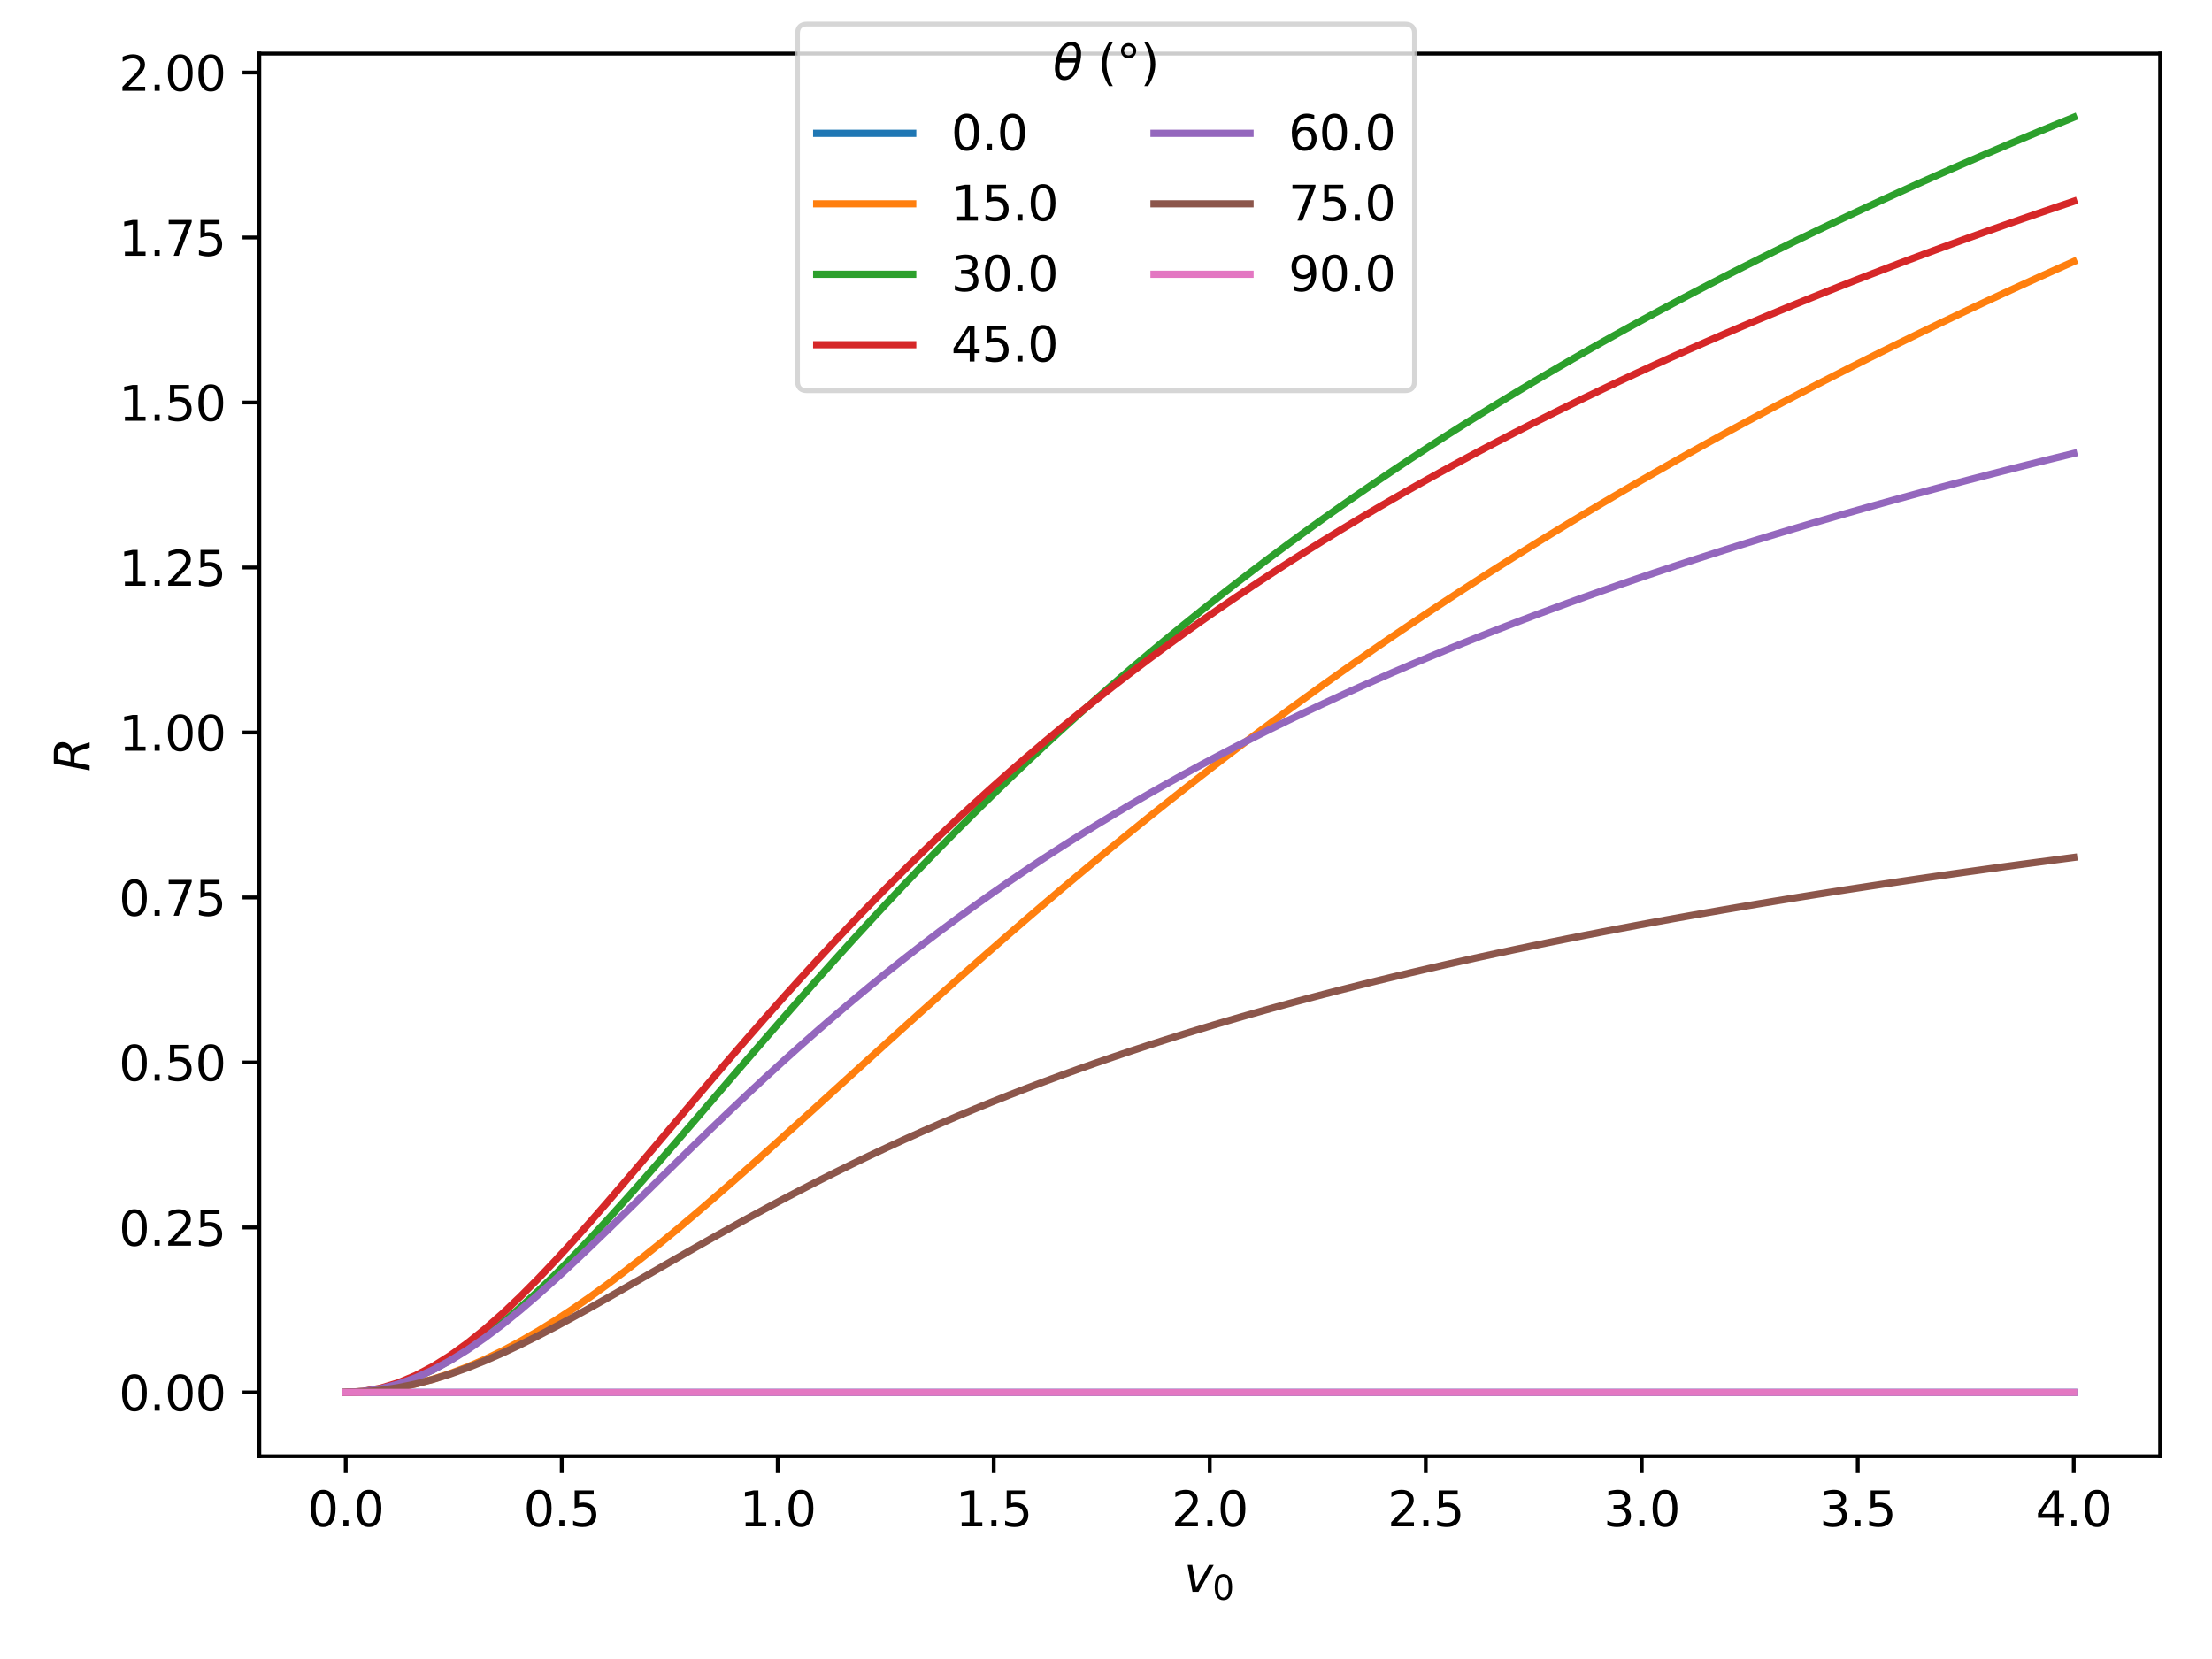 <?xml version="1.0" encoding="utf-8" standalone="no"?>
<!DOCTYPE svg PUBLIC "-//W3C//DTD SVG 1.1//EN"
  "http://www.w3.org/Graphics/SVG/1.1/DTD/svg11.dtd">
<svg xmlns:xlink="http://www.w3.org/1999/xlink" width="460.8pt" height="345.6pt" viewBox="0 0 460.8 345.6" xmlns="http://www.w3.org/2000/svg" version="1.1">
 <defs>
  <style type="text/css">*{stroke-linejoin: round; stroke-linecap: butt}</style>
 </defs>
 <g id="figure_1">
  <g id="patch_1">
   <path d="M 0 345.6 
L 460.8 345.6 
L 460.8 0 
L 0 0 
z
" style="fill: #ffffff"/>
  </g>
  <g id="axes_1">
   <g id="patch_2">
    <path d="M 54.02 303.352 
L 450 303.352 
L 450 11.157 
L 54.02 11.157 
z
" style="fill: #ffffff"/>
   </g>
   <g id="matplotlib.axis_1">
    <g id="xtick_1">
     <g id="line2d_1">
      <defs>
       <path id="ma9a1e05f5a" d="M 0 0 
L 0 3.5 
" style="stroke: #000000; stroke-width: 0.8"/>
      </defs>
      <g>
       <use xlink:href="#ma9a1e05f5a" x="72.019" y="303.352" style="stroke: #000000; stroke-width: 0.8"/>
      </g>
     </g>
     <g id="text_1">
      <!-- 0.0 -->
      <g transform="translate(64.068 317.95) scale(0.1 -0.1)">
       <defs>
        <path id="DejaVuSans-30" d="M 2034 4250 
Q 1547 4250 1301 3770 
Q 1056 3291 1056 2328 
Q 1056 1369 1301 889 
Q 1547 409 2034 409 
Q 2525 409 2770 889 
Q 3016 1369 3016 2328 
Q 3016 3291 2770 3770 
Q 2525 4250 2034 4250 
z
M 2034 4750 
Q 2819 4750 3233 4129 
Q 3647 3509 3647 2328 
Q 3647 1150 3233 529 
Q 2819 -91 2034 -91 
Q 1250 -91 836 529 
Q 422 1150 422 2328 
Q 422 3509 836 4129 
Q 1250 4750 2034 4750 
z
" transform="scale(0.016)"/>
        <path id="DejaVuSans-2e" d="M 684 794 
L 1344 794 
L 1344 0 
L 684 0 
L 684 794 
z
" transform="scale(0.016)"/>
       </defs>
       <use xlink:href="#DejaVuSans-30"/>
       <use xlink:href="#DejaVuSans-2e" transform="translate(63.623 0)"/>
       <use xlink:href="#DejaVuSans-30" transform="translate(95.41 0)"/>
      </g>
     </g>
    </g>
    <g id="xtick_2">
     <g id="line2d_2">
      <g>
       <use xlink:href="#ma9a1e05f5a" x="117.017" y="303.352" style="stroke: #000000; stroke-width: 0.8"/>
      </g>
     </g>
     <g id="text_2">
      <!-- 0.5 -->
      <g transform="translate(109.065 317.95) scale(0.1 -0.1)">
       <defs>
        <path id="DejaVuSans-35" d="M 691 4666 
L 3169 4666 
L 3169 4134 
L 1269 4134 
L 1269 2991 
Q 1406 3038 1543 3061 
Q 1681 3084 1819 3084 
Q 2600 3084 3056 2656 
Q 3513 2228 3513 1497 
Q 3513 744 3044 326 
Q 2575 -91 1722 -91 
Q 1428 -91 1123 -41 
Q 819 9 494 109 
L 494 744 
Q 775 591 1075 516 
Q 1375 441 1709 441 
Q 2250 441 2565 725 
Q 2881 1009 2881 1497 
Q 2881 1984 2565 2268 
Q 2250 2553 1709 2553 
Q 1456 2553 1204 2497 
Q 953 2441 691 2322 
L 691 4666 
z
" transform="scale(0.016)"/>
       </defs>
       <use xlink:href="#DejaVuSans-30"/>
       <use xlink:href="#DejaVuSans-2e" transform="translate(63.623 0)"/>
       <use xlink:href="#DejaVuSans-35" transform="translate(95.41 0)"/>
      </g>
     </g>
    </g>
    <g id="xtick_3">
     <g id="line2d_3">
      <g>
       <use xlink:href="#ma9a1e05f5a" x="162.015" y="303.352" style="stroke: #000000; stroke-width: 0.8"/>
      </g>
     </g>
     <g id="text_3">
      <!-- 1.0 -->
      <g transform="translate(154.063 317.95) scale(0.1 -0.1)">
       <defs>
        <path id="DejaVuSans-31" d="M 794 531 
L 1825 531 
L 1825 4091 
L 703 3866 
L 703 4441 
L 1819 4666 
L 2450 4666 
L 2450 531 
L 3481 531 
L 3481 0 
L 794 0 
L 794 531 
z
" transform="scale(0.016)"/>
       </defs>
       <use xlink:href="#DejaVuSans-31"/>
       <use xlink:href="#DejaVuSans-2e" transform="translate(63.623 0)"/>
       <use xlink:href="#DejaVuSans-30" transform="translate(95.41 0)"/>
      </g>
     </g>
    </g>
    <g id="xtick_4">
     <g id="line2d_4">
      <g>
       <use xlink:href="#ma9a1e05f5a" x="207.012" y="303.352" style="stroke: #000000; stroke-width: 0.8"/>
      </g>
     </g>
     <g id="text_4">
      <!-- 1.5 -->
      <g transform="translate(199.061 317.95) scale(0.1 -0.1)">
       <use xlink:href="#DejaVuSans-31"/>
       <use xlink:href="#DejaVuSans-2e" transform="translate(63.623 0)"/>
       <use xlink:href="#DejaVuSans-35" transform="translate(95.41 0)"/>
      </g>
     </g>
    </g>
    <g id="xtick_5">
     <g id="line2d_5">
      <g>
       <use xlink:href="#ma9a1e05f5a" x="252.01" y="303.352" style="stroke: #000000; stroke-width: 0.8"/>
      </g>
     </g>
     <g id="text_5">
      <!-- 2.0 -->
      <g transform="translate(244.058 317.95) scale(0.1 -0.1)">
       <defs>
        <path id="DejaVuSans-32" d="M 1228 531 
L 3431 531 
L 3431 0 
L 469 0 
L 469 531 
Q 828 903 1448 1529 
Q 2069 2156 2228 2338 
Q 2531 2678 2651 2914 
Q 2772 3150 2772 3378 
Q 2772 3750 2511 3984 
Q 2250 4219 1831 4219 
Q 1534 4219 1204 4116 
Q 875 4013 500 3803 
L 500 4441 
Q 881 4594 1212 4672 
Q 1544 4750 1819 4750 
Q 2544 4750 2975 4387 
Q 3406 4025 3406 3419 
Q 3406 3131 3298 2873 
Q 3191 2616 2906 2266 
Q 2828 2175 2409 1742 
Q 1991 1309 1228 531 
z
" transform="scale(0.016)"/>
       </defs>
       <use xlink:href="#DejaVuSans-32"/>
       <use xlink:href="#DejaVuSans-2e" transform="translate(63.623 0)"/>
       <use xlink:href="#DejaVuSans-30" transform="translate(95.41 0)"/>
      </g>
     </g>
    </g>
    <g id="xtick_6">
     <g id="line2d_6">
      <g>
       <use xlink:href="#ma9a1e05f5a" x="297.008" y="303.352" style="stroke: #000000; stroke-width: 0.8"/>
      </g>
     </g>
     <g id="text_6">
      <!-- 2.5 -->
      <g transform="translate(289.056 317.95) scale(0.1 -0.1)">
       <use xlink:href="#DejaVuSans-32"/>
       <use xlink:href="#DejaVuSans-2e" transform="translate(63.623 0)"/>
       <use xlink:href="#DejaVuSans-35" transform="translate(95.41 0)"/>
      </g>
     </g>
    </g>
    <g id="xtick_7">
     <g id="line2d_7">
      <g>
       <use xlink:href="#ma9a1e05f5a" x="342.005" y="303.352" style="stroke: #000000; stroke-width: 0.8"/>
      </g>
     </g>
     <g id="text_7">
      <!-- 3.0 -->
      <g transform="translate(334.054 317.95) scale(0.1 -0.1)">
       <defs>
        <path id="DejaVuSans-33" d="M 2597 2516 
Q 3050 2419 3304 2112 
Q 3559 1806 3559 1356 
Q 3559 666 3084 287 
Q 2609 -91 1734 -91 
Q 1441 -91 1130 -33 
Q 819 25 488 141 
L 488 750 
Q 750 597 1062 519 
Q 1375 441 1716 441 
Q 2309 441 2620 675 
Q 2931 909 2931 1356 
Q 2931 1769 2642 2001 
Q 2353 2234 1838 2234 
L 1294 2234 
L 1294 2753 
L 1863 2753 
Q 2328 2753 2575 2939 
Q 2822 3125 2822 3475 
Q 2822 3834 2567 4026 
Q 2313 4219 1838 4219 
Q 1578 4219 1281 4162 
Q 984 4106 628 3988 
L 628 4550 
Q 988 4650 1302 4700 
Q 1616 4750 1894 4750 
Q 2613 4750 3031 4423 
Q 3450 4097 3450 3541 
Q 3450 3153 3228 2886 
Q 3006 2619 2597 2516 
z
" transform="scale(0.016)"/>
       </defs>
       <use xlink:href="#DejaVuSans-33"/>
       <use xlink:href="#DejaVuSans-2e" transform="translate(63.623 0)"/>
       <use xlink:href="#DejaVuSans-30" transform="translate(95.41 0)"/>
      </g>
     </g>
    </g>
    <g id="xtick_8">
     <g id="line2d_8">
      <g>
       <use xlink:href="#ma9a1e05f5a" x="387.003" y="303.352" style="stroke: #000000; stroke-width: 0.8"/>
      </g>
     </g>
     <g id="text_8">
      <!-- 3.5 -->
      <g transform="translate(379.052 317.95) scale(0.1 -0.1)">
       <use xlink:href="#DejaVuSans-33"/>
       <use xlink:href="#DejaVuSans-2e" transform="translate(63.623 0)"/>
       <use xlink:href="#DejaVuSans-35" transform="translate(95.41 0)"/>
      </g>
     </g>
    </g>
    <g id="xtick_9">
     <g id="line2d_9">
      <g>
       <use xlink:href="#ma9a1e05f5a" x="432.001" y="303.352" style="stroke: #000000; stroke-width: 0.8"/>
      </g>
     </g>
     <g id="text_9">
      <!-- 4.0 -->
      <g transform="translate(424.049 317.95) scale(0.1 -0.1)">
       <defs>
        <path id="DejaVuSans-34" d="M 2419 4116 
L 825 1625 
L 2419 1625 
L 2419 4116 
z
M 2253 4666 
L 3047 4666 
L 3047 1625 
L 3713 1625 
L 3713 1100 
L 3047 1100 
L 3047 0 
L 2419 0 
L 2419 1100 
L 313 1100 
L 313 1709 
L 2253 4666 
z
" transform="scale(0.016)"/>
       </defs>
       <use xlink:href="#DejaVuSans-34"/>
       <use xlink:href="#DejaVuSans-2e" transform="translate(63.623 0)"/>
       <use xlink:href="#DejaVuSans-30" transform="translate(95.41 0)"/>
      </g>
     </g>
    </g>
    <g id="text_10">
     <!-- $v_0$ -->
     <g transform="translate(246.66 331.629) scale(0.1 -0.1)">
      <defs>
       <path id="DejaVuSans-Oblique-76" d="M 459 3500 
L 1069 3500 
L 1581 525 
L 3256 3500 
L 3866 3500 
L 1875 0 
L 1100 0 
L 459 3500 
z
" transform="scale(0.016)"/>
      </defs>
      <use xlink:href="#DejaVuSans-Oblique-76" transform="translate(0 0.312)"/>
      <use xlink:href="#DejaVuSans-30" transform="translate(59.18 -16.094) scale(0.7)"/>
     </g>
    </g>
   </g>
   <g id="matplotlib.axis_2">
    <g id="ytick_1">
     <g id="line2d_10">
      <defs>
       <path id="ma7f48931ca" d="M 0 0 
L -3.5 0 
" style="stroke: #000000; stroke-width: 0.8"/>
      </defs>
      <g>
       <use xlink:href="#ma7f48931ca" x="54.02" y="290.07" style="stroke: #000000; stroke-width: 0.8"/>
      </g>
     </g>
     <g id="text_11">
      <!-- 0.00 -->
      <g transform="translate(24.754 293.87) scale(0.1 -0.1)">
       <use xlink:href="#DejaVuSans-30"/>
       <use xlink:href="#DejaVuSans-2e" transform="translate(63.623 0)"/>
       <use xlink:href="#DejaVuSans-30" transform="translate(95.41 0)"/>
       <use xlink:href="#DejaVuSans-30" transform="translate(159.033 0)"/>
      </g>
     </g>
    </g>
    <g id="ytick_2">
     <g id="line2d_11">
      <g>
       <use xlink:href="#ma7f48931ca" x="54.02" y="255.701" style="stroke: #000000; stroke-width: 0.8"/>
      </g>
     </g>
     <g id="text_12">
      <!-- 0.25 -->
      <g transform="translate(24.754 259.5) scale(0.1 -0.1)">
       <use xlink:href="#DejaVuSans-30"/>
       <use xlink:href="#DejaVuSans-2e" transform="translate(63.623 0)"/>
       <use xlink:href="#DejaVuSans-32" transform="translate(95.41 0)"/>
       <use xlink:href="#DejaVuSans-35" transform="translate(159.033 0)"/>
      </g>
     </g>
    </g>
    <g id="ytick_3">
     <g id="line2d_12">
      <g>
       <use xlink:href="#ma7f48931ca" x="54.02" y="221.331" style="stroke: #000000; stroke-width: 0.8"/>
      </g>
     </g>
     <g id="text_13">
      <!-- 0.50 -->
      <g transform="translate(24.754 225.13) scale(0.1 -0.1)">
       <use xlink:href="#DejaVuSans-30"/>
       <use xlink:href="#DejaVuSans-2e" transform="translate(63.623 0)"/>
       <use xlink:href="#DejaVuSans-35" transform="translate(95.41 0)"/>
       <use xlink:href="#DejaVuSans-30" transform="translate(159.033 0)"/>
      </g>
     </g>
    </g>
    <g id="ytick_4">
     <g id="line2d_13">
      <g>
       <use xlink:href="#ma7f48931ca" x="54.02" y="186.961" style="stroke: #000000; stroke-width: 0.8"/>
      </g>
     </g>
     <g id="text_14">
      <!-- 0.75 -->
      <g transform="translate(24.754 190.761) scale(0.1 -0.1)">
       <defs>
        <path id="DejaVuSans-37" d="M 525 4666 
L 3525 4666 
L 3525 4397 
L 1831 0 
L 1172 0 
L 2766 4134 
L 525 4134 
L 525 4666 
z
" transform="scale(0.016)"/>
       </defs>
       <use xlink:href="#DejaVuSans-30"/>
       <use xlink:href="#DejaVuSans-2e" transform="translate(63.623 0)"/>
       <use xlink:href="#DejaVuSans-37" transform="translate(95.41 0)"/>
       <use xlink:href="#DejaVuSans-35" transform="translate(159.033 0)"/>
      </g>
     </g>
    </g>
    <g id="ytick_5">
     <g id="line2d_14">
      <g>
       <use xlink:href="#ma7f48931ca" x="54.02" y="152.592" style="stroke: #000000; stroke-width: 0.8"/>
      </g>
     </g>
     <g id="text_15">
      <!-- 1.00 -->
      <g transform="translate(24.754 156.391) scale(0.1 -0.1)">
       <use xlink:href="#DejaVuSans-31"/>
       <use xlink:href="#DejaVuSans-2e" transform="translate(63.623 0)"/>
       <use xlink:href="#DejaVuSans-30" transform="translate(95.41 0)"/>
       <use xlink:href="#DejaVuSans-30" transform="translate(159.033 0)"/>
      </g>
     </g>
    </g>
    <g id="ytick_6">
     <g id="line2d_15">
      <g>
       <use xlink:href="#ma7f48931ca" x="54.02" y="118.222" style="stroke: #000000; stroke-width: 0.8"/>
      </g>
     </g>
     <g id="text_16">
      <!-- 1.25 -->
      <g transform="translate(24.754 122.021) scale(0.1 -0.1)">
       <use xlink:href="#DejaVuSans-31"/>
       <use xlink:href="#DejaVuSans-2e" transform="translate(63.623 0)"/>
       <use xlink:href="#DejaVuSans-32" transform="translate(95.41 0)"/>
       <use xlink:href="#DejaVuSans-35" transform="translate(159.033 0)"/>
      </g>
     </g>
    </g>
    <g id="ytick_7">
     <g id="line2d_16">
      <g>
       <use xlink:href="#ma7f48931ca" x="54.02" y="83.852" style="stroke: #000000; stroke-width: 0.8"/>
      </g>
     </g>
     <g id="text_17">
      <!-- 1.50 -->
      <g transform="translate(24.754 87.652) scale(0.1 -0.1)">
       <use xlink:href="#DejaVuSans-31"/>
       <use xlink:href="#DejaVuSans-2e" transform="translate(63.623 0)"/>
       <use xlink:href="#DejaVuSans-35" transform="translate(95.41 0)"/>
       <use xlink:href="#DejaVuSans-30" transform="translate(159.033 0)"/>
      </g>
     </g>
    </g>
    <g id="ytick_8">
     <g id="line2d_17">
      <g>
       <use xlink:href="#ma7f48931ca" x="54.02" y="49.483" style="stroke: #000000; stroke-width: 0.8"/>
      </g>
     </g>
     <g id="text_18">
      <!-- 1.75 -->
      <g transform="translate(24.754 53.282) scale(0.1 -0.1)">
       <use xlink:href="#DejaVuSans-31"/>
       <use xlink:href="#DejaVuSans-2e" transform="translate(63.623 0)"/>
       <use xlink:href="#DejaVuSans-37" transform="translate(95.41 0)"/>
       <use xlink:href="#DejaVuSans-35" transform="translate(159.033 0)"/>
      </g>
     </g>
    </g>
    <g id="ytick_9">
     <g id="line2d_18">
      <g>
       <use xlink:href="#ma7f48931ca" x="54.02" y="15.113" style="stroke: #000000; stroke-width: 0.8"/>
      </g>
     </g>
     <g id="text_19">
      <!-- 2.00 -->
      <g transform="translate(24.754 18.912) scale(0.1 -0.1)">
       <use xlink:href="#DejaVuSans-32"/>
       <use xlink:href="#DejaVuSans-2e" transform="translate(63.623 0)"/>
       <use xlink:href="#DejaVuSans-30" transform="translate(95.41 0)"/>
       <use xlink:href="#DejaVuSans-30" transform="translate(159.033 0)"/>
      </g>
     </g>
    </g>
    <g id="text_20">
     <!-- $R$ -->
     <g transform="translate(18.675 160.755) rotate(-90) scale(0.1 -0.1)">
      <defs>
       <path id="DejaVuSans-Oblique-52" d="M 1613 4147 
L 1294 2491 
L 2106 2491 
Q 2584 2491 2879 2755 
Q 3175 3019 3175 3444 
Q 3175 3784 2976 3965 
Q 2778 4147 2406 4147 
L 1613 4147 
z
M 2772 2241 
Q 2972 2194 3105 2009 
Q 3238 1825 3413 1275 
L 3809 0 
L 3144 0 
L 2778 1197 
Q 2638 1659 2453 1815 
Q 2269 1972 1888 1972 
L 1191 1972 
L 806 0 
L 172 0 
L 1081 4666 
L 2503 4666 
Q 3150 4666 3495 4373 
Q 3841 4081 3841 3531 
Q 3841 3044 3547 2687 
Q 3253 2331 2772 2241 
z
" transform="scale(0.016)"/>
      </defs>
      <use xlink:href="#DejaVuSans-Oblique-52" transform="translate(0 0.094)"/>
     </g>
    </g>
   </g>
   <g id="line2d_19">
    <path d="M 72.019 290.07 
L 75.655 290.07 
L 79.291 290.07 
L 82.928 290.07 
L 86.564 290.07 
L 90.2 290.07 
L 93.836 290.07 
L 97.472 290.07 
L 101.109 290.07 
L 104.745 290.07 
L 108.381 290.07 
L 112.017 290.07 
L 115.653 290.07 
L 119.289 290.07 
L 122.926 290.07 
L 126.562 290.07 
L 130.198 290.07 
L 133.834 290.07 
L 137.47 290.07 
L 141.107 290.07 
L 144.743 290.07 
L 148.379 290.07 
L 152.015 290.07 
L 155.651 290.07 
L 159.287 290.07 
L 162.924 290.07 
L 166.56 290.07 
L 170.196 290.07 
L 173.832 290.07 
L 177.468 290.07 
L 181.104 290.07 
L 184.741 290.07 
L 188.377 290.07 
L 192.013 290.07 
L 195.649 290.07 
L 199.285 290.07 
L 202.922 290.07 
L 206.558 290.07 
L 210.194 290.07 
L 213.83 290.07 
L 217.466 290.07 
L 221.102 290.07 
L 224.739 290.07 
L 228.375 290.07 
L 232.011 290.07 
L 235.647 290.07 
L 239.283 290.07 
L 242.92 290.07 
L 246.556 290.07 
L 250.192 290.07 
L 253.828 290.07 
L 257.464 290.07 
L 261.1 290.07 
L 264.737 290.07 
L 268.373 290.07 
L 272.009 290.07 
L 275.645 290.07 
L 279.281 290.07 
L 282.918 290.07 
L 286.554 290.07 
L 290.19 290.07 
L 293.826 290.07 
L 297.462 290.07 
L 301.098 290.07 
L 304.735 290.07 
L 308.371 290.07 
L 312.007 290.07 
L 315.643 290.07 
L 319.279 290.07 
L 322.916 290.07 
L 326.552 290.07 
L 330.188 290.07 
L 333.824 290.07 
L 337.46 290.07 
L 341.096 290.07 
L 344.733 290.07 
L 348.369 290.07 
L 352.005 290.07 
L 355.641 290.07 
L 359.277 290.07 
L 362.913 290.07 
L 366.55 290.07 
L 370.186 290.07 
L 373.822 290.07 
L 377.458 290.07 
L 381.094 290.07 
L 384.731 290.07 
L 388.367 290.07 
L 392.003 290.07 
L 395.639 290.07 
L 399.275 290.07 
L 402.911 290.07 
L 406.548 290.07 
L 410.184 290.07 
L 413.82 290.07 
L 417.456 290.07 
L 421.092 290.07 
L 424.729 290.07 
L 428.365 290.07 
L 432.001 290.07 
" clip-path="url(#p67ccf71b73)" style="fill: none; stroke: #1f77b4; stroke-width: 1.5; stroke-linecap: square"/>
   </g>
   <g id="line2d_20">
    <path d="M 72.019 290.07 
L 75.655 289.958 
L 79.291 289.623 
L 82.928 289.066 
L 86.564 288.291 
L 90.2 287.303 
L 93.836 286.109 
L 97.472 284.716 
L 101.109 283.132 
L 104.745 281.366 
L 108.381 279.429 
L 112.017 277.33 
L 115.653 275.081 
L 119.289 272.692 
L 122.926 270.175 
L 126.562 267.541 
L 130.198 264.801 
L 133.834 261.966 
L 137.47 259.045 
L 141.107 256.05 
L 144.743 252.989 
L 148.379 249.872 
L 152.015 246.707 
L 155.651 243.503 
L 159.287 240.266 
L 162.924 237.004 
L 166.56 233.724 
L 170.196 230.43 
L 173.832 227.129 
L 177.468 223.826 
L 181.104 220.525 
L 184.741 217.229 
L 188.377 213.944 
L 192.013 210.671 
L 195.649 207.415 
L 199.285 204.176 
L 202.922 200.959 
L 206.558 197.764 
L 210.194 194.594 
L 213.83 191.45 
L 217.466 188.333 
L 221.102 185.244 
L 224.739 182.185 
L 228.375 179.156 
L 232.011 176.158 
L 235.647 173.191 
L 239.283 170.255 
L 242.92 167.352 
L 246.556 164.481 
L 250.192 161.642 
L 253.828 158.835 
L 257.464 156.061 
L 261.1 153.319 
L 264.737 150.608 
L 268.373 147.93 
L 272.009 145.283 
L 275.645 142.668 
L 279.281 140.083 
L 282.918 137.529 
L 286.554 135.006 
L 290.19 132.513 
L 293.826 130.049 
L 297.462 127.615 
L 301.098 125.21 
L 304.735 122.833 
L 308.371 120.484 
L 312.007 118.163 
L 315.643 115.87 
L 319.279 113.603 
L 322.916 111.362 
L 326.552 109.147 
L 330.188 106.958 
L 333.824 104.795 
L 337.46 102.656 
L 341.096 100.541 
L 344.733 98.45 
L 348.369 96.383 
L 352.005 94.339 
L 355.641 92.317 
L 359.277 90.318 
L 362.913 88.341 
L 366.55 86.385 
L 370.186 84.451 
L 373.822 82.538 
L 377.458 80.645 
L 381.094 78.772 
L 384.731 76.919 
L 388.367 75.085 
L 392.003 73.271 
L 395.639 71.475 
L 399.275 69.697 
L 402.911 67.938 
L 406.548 66.197 
L 410.184 64.473 
L 413.82 62.767 
L 417.456 61.077 
L 421.092 59.404 
L 424.729 57.748 
L 428.365 56.107 
L 432.001 54.482 
" clip-path="url(#p67ccf71b73)" style="fill: none; stroke: #ff7f0e; stroke-width: 1.5; stroke-linecap: square"/>
   </g>
   <g id="line2d_21">
    <path d="M 72.019 290.07 
L 75.655 289.876 
L 79.291 289.296 
L 82.928 288.337 
L 86.564 287.01 
L 90.2 285.329 
L 93.836 283.315 
L 97.472 280.988 
L 101.109 278.371 
L 104.745 275.489 
L 108.381 272.369 
L 112.017 269.037 
L 115.653 265.517 
L 119.289 261.837 
L 122.926 258.018 
L 126.562 254.086 
L 130.198 250.06 
L 133.834 245.961 
L 137.47 241.806 
L 141.107 237.612 
L 144.743 233.393 
L 148.379 229.163 
L 152.015 224.932 
L 155.651 220.712 
L 159.287 216.511 
L 162.924 212.336 
L 166.56 208.193 
L 170.196 204.089 
L 173.832 200.027 
L 177.468 196.012 
L 181.104 192.046 
L 184.741 188.133 
L 188.377 184.273 
L 192.013 180.469 
L 195.649 176.722 
L 199.285 173.031 
L 202.922 169.398 
L 206.558 165.823 
L 210.194 162.306 
L 213.83 158.845 
L 217.466 155.442 
L 221.102 152.095 
L 224.739 148.804 
L 228.375 145.567 
L 232.011 142.385 
L 235.647 139.255 
L 239.283 136.178 
L 242.92 133.152 
L 246.556 130.176 
L 250.192 127.25 
L 253.828 124.371 
L 257.464 121.54 
L 261.1 118.755 
L 264.737 116.015 
L 268.373 113.319 
L 272.009 110.666 
L 275.645 108.055 
L 279.281 105.485 
L 282.918 102.955 
L 286.554 100.464 
L 290.19 98.012 
L 293.826 95.596 
L 297.462 93.217 
L 301.098 90.874 
L 304.735 88.565 
L 308.371 86.29 
L 312.007 84.049 
L 315.643 81.839 
L 319.279 79.661 
L 322.916 77.514 
L 326.552 75.396 
L 330.188 73.308 
L 333.824 71.249 
L 337.46 69.218 
L 341.096 67.214 
L 344.733 65.237 
L 348.369 63.285 
L 352.005 61.36 
L 355.641 59.459 
L 359.277 57.583 
L 362.913 55.73 
L 366.55 53.901 
L 370.186 52.094 
L 373.822 50.31 
L 377.458 48.548 
L 381.094 46.807 
L 384.731 45.087 
L 388.367 43.387 
L 392.003 41.707 
L 395.639 40.047 
L 399.275 38.406 
L 402.911 36.784 
L 406.548 35.18 
L 410.184 33.595 
L 413.82 32.027 
L 417.456 30.476 
L 421.092 28.942 
L 424.729 27.425 
L 428.365 25.924 
L 432.001 24.439 
" clip-path="url(#p67ccf71b73)" style="fill: none; stroke: #2ca02c; stroke-width: 1.5; stroke-linecap: square"/>
   </g>
   <g id="line2d_22">
    <path d="M 72.019 290.07 
L 75.655 289.846 
L 79.291 289.177 
L 82.928 288.073 
L 86.564 286.551 
L 90.2 284.632 
L 93.836 282.343 
L 97.472 279.714 
L 101.109 276.777 
L 104.745 273.567 
L 108.381 270.117 
L 112.017 266.461 
L 115.653 262.632 
L 119.289 258.661 
L 122.926 254.578 
L 126.562 250.408 
L 130.198 246.175 
L 133.834 241.902 
L 137.47 237.607 
L 141.107 233.308 
L 144.743 229.017 
L 148.379 224.749 
L 152.015 220.512 
L 155.651 216.317 
L 159.287 212.169 
L 162.924 208.076 
L 166.56 204.041 
L 170.196 200.069 
L 173.832 196.163 
L 177.468 192.324 
L 181.104 188.553 
L 184.741 184.852 
L 188.377 181.221 
L 192.013 177.66 
L 195.649 174.169 
L 199.285 170.746 
L 202.922 167.392 
L 206.558 164.105 
L 210.194 160.884 
L 213.83 157.728 
L 217.466 154.636 
L 221.102 151.606 
L 224.739 148.636 
L 228.375 145.726 
L 232.011 142.873 
L 235.647 140.077 
L 239.283 137.335 
L 242.92 134.647 
L 246.556 132.011 
L 250.192 129.425 
L 253.828 126.889 
L 257.464 124.4 
L 261.1 121.957 
L 264.737 119.56 
L 268.373 117.206 
L 272.009 114.895 
L 275.645 112.625 
L 279.281 110.395 
L 282.918 108.204 
L 286.554 106.052 
L 290.19 103.936 
L 293.826 101.856 
L 297.462 99.81 
L 301.098 97.799 
L 304.735 95.821 
L 308.371 93.874 
L 312.007 91.959 
L 315.643 90.074 
L 319.279 88.219 
L 322.916 86.392 
L 326.552 84.594 
L 330.188 82.822 
L 333.824 81.077 
L 337.46 79.358 
L 341.096 77.664 
L 344.733 75.995 
L 348.369 74.349 
L 352.005 72.727 
L 355.641 71.127 
L 359.277 69.55 
L 362.913 67.994 
L 366.55 66.459 
L 370.186 64.945 
L 373.822 63.451 
L 377.458 61.977 
L 381.094 60.522 
L 384.731 59.085 
L 388.367 57.667 
L 392.003 56.266 
L 395.639 54.883 
L 399.275 53.517 
L 402.911 52.168 
L 406.548 50.835 
L 410.184 49.518 
L 413.82 48.216 
L 417.456 46.93 
L 421.092 45.659 
L 424.729 44.402 
L 428.365 43.16 
L 432.001 41.932 
" clip-path="url(#p67ccf71b73)" style="fill: none; stroke: #d62728; stroke-width: 1.5; stroke-linecap: square"/>
   </g>
   <g id="line2d_23">
    <path d="M 72.019 290.07 
L 75.655 289.876 
L 79.291 289.297 
L 82.928 288.342 
L 86.564 287.027 
L 90.2 285.371 
L 93.836 283.398 
L 97.472 281.137 
L 101.109 278.617 
L 104.745 275.868 
L 108.381 272.921 
L 112.017 269.808 
L 115.653 266.556 
L 119.289 263.195 
L 122.926 259.748 
L 126.562 256.24 
L 130.198 252.691 
L 133.834 249.12 
L 137.47 245.543 
L 141.107 241.974 
L 144.743 238.425 
L 148.379 234.905 
L 152.015 231.424 
L 155.651 227.988 
L 159.287 224.603 
L 162.924 221.273 
L 166.56 218.002 
L 170.196 214.791 
L 173.832 211.644 
L 177.468 208.56 
L 181.104 205.54 
L 184.741 202.585 
L 188.377 199.695 
L 192.013 196.868 
L 195.649 194.104 
L 199.285 191.403 
L 202.922 188.762 
L 206.558 186.181 
L 210.194 183.659 
L 213.83 181.193 
L 217.466 178.783 
L 221.102 176.427 
L 224.739 174.124 
L 228.375 171.871 
L 232.011 169.669 
L 235.647 167.514 
L 239.283 165.406 
L 242.92 163.343 
L 246.556 161.325 
L 250.192 159.348 
L 253.828 157.413 
L 257.464 155.518 
L 261.1 153.661 
L 264.737 151.842 
L 268.373 150.06 
L 272.009 148.312 
L 275.645 146.598 
L 279.281 144.918 
L 282.918 143.269 
L 286.554 141.651 
L 290.19 140.064 
L 293.826 138.505 
L 297.462 136.975 
L 301.098 135.472 
L 304.735 133.996 
L 308.371 132.545 
L 312.007 131.12 
L 315.643 129.719 
L 319.279 128.341 
L 322.916 126.987 
L 326.552 125.654 
L 330.188 124.344 
L 333.824 123.054 
L 337.46 121.785 
L 341.096 120.535 
L 344.733 119.305 
L 348.369 118.094 
L 352.005 116.901 
L 355.641 115.726 
L 359.277 114.569 
L 362.913 113.428 
L 366.55 112.303 
L 370.186 111.195 
L 373.822 110.102 
L 377.458 109.025 
L 381.094 107.962 
L 384.731 106.914 
L 388.367 105.88 
L 392.003 104.86 
L 395.639 103.853 
L 399.275 102.859 
L 402.911 101.879 
L 406.548 100.91 
L 410.184 99.954 
L 413.82 99.01 
L 417.456 98.078 
L 421.092 97.157 
L 424.729 96.247 
L 428.365 95.348 
L 432.001 94.459 
" clip-path="url(#p67ccf71b73)" style="fill: none; stroke: #9467bd; stroke-width: 1.5; stroke-linecap: square"/>
   </g>
   <g id="line2d_24">
    <path d="M 72.019 290.07 
L 75.655 289.958 
L 79.291 289.624 
L 82.928 289.072 
L 86.564 288.312 
L 90.2 287.353 
L 93.836 286.211 
L 97.472 284.9 
L 101.109 283.436 
L 104.745 281.838 
L 108.381 280.124 
L 112.017 278.31 
L 115.653 276.413 
L 119.289 274.45 
L 122.926 272.437 
L 126.562 270.385 
L 130.198 268.309 
L 133.834 266.219 
L 137.47 264.125 
L 141.107 262.035 
L 144.743 259.957 
L 148.379 257.897 
L 152.015 255.861 
L 155.651 253.852 
L 159.287 251.874 
L 162.924 249.93 
L 166.56 248.021 
L 170.196 246.15 
L 173.832 244.318 
L 177.468 242.525 
L 181.104 240.771 
L 184.741 239.058 
L 188.377 237.384 
L 192.013 235.749 
L 195.649 234.153 
L 199.285 232.595 
L 202.922 231.074 
L 206.558 229.591 
L 210.194 228.143 
L 213.83 226.729 
L 217.466 225.35 
L 221.102 224.004 
L 224.739 222.69 
L 228.375 221.407 
L 232.011 220.155 
L 235.647 218.931 
L 239.283 217.736 
L 242.92 216.568 
L 246.556 215.427 
L 250.192 214.312 
L 253.828 213.221 
L 257.464 212.155 
L 261.1 211.111 
L 264.737 210.09 
L 268.373 209.091 
L 272.009 208.113 
L 275.645 207.156 
L 279.281 206.218 
L 282.918 205.299 
L 286.554 204.398 
L 290.19 203.516 
L 293.826 202.65 
L 297.462 201.801 
L 301.098 200.969 
L 304.735 200.152 
L 308.371 199.351 
L 312.007 198.564 
L 315.643 197.791 
L 319.279 197.032 
L 322.916 196.287 
L 326.552 195.555 
L 330.188 194.835 
L 333.824 194.128 
L 337.46 193.432 
L 341.096 192.748 
L 344.733 192.076 
L 348.369 191.414 
L 352.005 190.763 
L 355.641 190.122 
L 359.277 189.491 
L 362.913 188.87 
L 366.55 188.258 
L 370.186 187.656 
L 373.822 187.062 
L 377.458 186.477 
L 381.094 185.901 
L 384.731 185.333 
L 388.367 184.774 
L 392.003 184.222 
L 395.639 183.677 
L 399.275 183.141 
L 402.911 182.611 
L 406.548 182.089 
L 410.184 181.573 
L 413.82 181.065 
L 417.456 180.563 
L 421.092 180.067 
L 424.729 179.578 
L 428.365 179.095 
L 432.001 178.618 
" clip-path="url(#p67ccf71b73)" style="fill: none; stroke: #8c564b; stroke-width: 1.5; stroke-linecap: square"/>
   </g>
   <g id="line2d_25">
    <path d="M 72.019 290.07 
L 75.655 290.07 
L 79.291 290.07 
L 82.928 290.07 
L 86.564 290.07 
L 90.2 290.07 
L 93.836 290.07 
L 97.472 290.07 
L 101.109 290.07 
L 104.745 290.07 
L 108.381 290.07 
L 112.017 290.07 
L 115.653 290.07 
L 119.289 290.07 
L 122.926 290.07 
L 126.562 290.07 
L 130.198 290.07 
L 133.834 290.07 
L 137.47 290.07 
L 141.107 290.07 
L 144.743 290.07 
L 148.379 290.07 
L 152.015 290.07 
L 155.651 290.07 
L 159.287 290.07 
L 162.924 290.07 
L 166.56 290.07 
L 170.196 290.07 
L 173.832 290.07 
L 177.468 290.07 
L 181.104 290.07 
L 184.741 290.07 
L 188.377 290.07 
L 192.013 290.07 
L 195.649 290.07 
L 199.285 290.07 
L 202.922 290.07 
L 206.558 290.07 
L 210.194 290.07 
L 213.83 290.07 
L 217.466 290.07 
L 221.102 290.07 
L 224.739 290.07 
L 228.375 290.07 
L 232.011 290.07 
L 235.647 290.07 
L 239.283 290.07 
L 242.92 290.07 
L 246.556 290.07 
L 250.192 290.07 
L 253.828 290.07 
L 257.464 290.07 
L 261.1 290.07 
L 264.737 290.07 
L 268.373 290.07 
L 272.009 290.07 
L 275.645 290.07 
L 279.281 290.07 
L 282.918 290.07 
L 286.554 290.07 
L 290.19 290.07 
L 293.826 290.07 
L 297.462 290.07 
L 301.098 290.07 
L 304.735 290.07 
L 308.371 290.07 
L 312.007 290.07 
L 315.643 290.07 
L 319.279 290.07 
L 322.916 290.07 
L 326.552 290.07 
L 330.188 290.07 
L 333.824 290.07 
L 337.46 290.07 
L 341.096 290.07 
L 344.733 290.07 
L 348.369 290.07 
L 352.005 290.07 
L 355.641 290.07 
L 359.277 290.07 
L 362.913 290.07 
L 366.55 290.07 
L 370.186 290.07 
L 373.822 290.07 
L 377.458 290.07 
L 381.094 290.07 
L 384.731 290.07 
L 388.367 290.07 
L 392.003 290.07 
L 395.639 290.07 
L 399.275 290.07 
L 402.911 290.07 
L 406.548 290.07 
L 410.184 290.07 
L 413.82 290.07 
L 417.456 290.07 
L 421.092 290.07 
L 424.729 290.07 
L 428.365 290.07 
L 432.001 290.07 
" clip-path="url(#p67ccf71b73)" style="fill: none; stroke: #e377c2; stroke-width: 1.5; stroke-linecap: square"/>
   </g>
   <g id="patch_3">
    <path d="M 54.02 303.352 
L 54.02 11.157 
" style="fill: none; stroke: #000000; stroke-width: 0.8; stroke-linejoin: miter; stroke-linecap: square"/>
   </g>
   <g id="patch_4">
    <path d="M 450 303.352 
L 450 11.157 
" style="fill: none; stroke: #000000; stroke-width: 0.8; stroke-linejoin: miter; stroke-linecap: square"/>
   </g>
   <g id="patch_5">
    <path d="M 54.02 303.352 
L 450 303.352 
" style="fill: none; stroke: #000000; stroke-width: 0.8; stroke-linejoin: miter; stroke-linecap: square"/>
   </g>
   <g id="patch_6">
    <path d="M 54.02 11.157 
L 450 11.157 
" style="fill: none; stroke: #000000; stroke-width: 0.8; stroke-linejoin: miter; stroke-linecap: square"/>
   </g>
  </g>
  <g id="legend_1">
   <g id="patch_7">
    <path d="M 168.134 81.391 
L 292.666 81.391 
Q 294.666 81.391 294.666 79.391 
L 294.666 7 
Q 294.666 5 292.666 5 
L 168.134 5 
Q 166.134 5 166.134 7 
L 166.134 79.391 
Q 166.134 81.391 168.134 81.391 
z
" style="fill: #ffffff; opacity: 0.8; stroke: #cccccc; stroke-linejoin: miter"/>
   </g>
   <g id="text_21">
    <!-- $\theta$ (°) -->
    <g transform="translate(219.35 16.598) scale(0.1 -0.1)">
     <defs>
      <path id="DejaVuSans-Oblique-3b8" d="M 2913 2219 
L 925 2219 
Q 791 1284 928 888 
Q 1100 400 1566 400 
Q 2034 400 2391 891 
Q 2703 1322 2913 2219 
z
M 3009 2750 
Q 3094 3638 2984 3950 
Q 2813 4444 2353 4444 
Q 1875 4444 1525 3956 
Q 1250 3563 1034 2750 
L 3009 2750 
z
M 2444 4913 
Q 3194 4913 3494 4250 
Q 3794 3591 3566 2422 
Q 3341 1256 2781 594 
Q 2225 -72 1475 -72 
Q 722 -72 425 594 
Q 128 1256 353 2422 
Q 581 3591 1134 4250 
Q 1691 4913 2444 4913 
z
" transform="scale(0.016)"/>
      <path id="DejaVuSans-20" transform="scale(0.016)"/>
      <path id="DejaVuSans-28" d="M 1984 4856 
Q 1566 4138 1362 3434 
Q 1159 2731 1159 2009 
Q 1159 1288 1364 580 
Q 1569 -128 1984 -844 
L 1484 -844 
Q 1016 -109 783 600 
Q 550 1309 550 2009 
Q 550 2706 781 3412 
Q 1013 4119 1484 4856 
L 1984 4856 
z
" transform="scale(0.016)"/>
      <path id="DejaVuSans-b0" d="M 1600 4347 
Q 1350 4347 1178 4173 
Q 1006 4000 1006 3750 
Q 1006 3503 1178 3333 
Q 1350 3163 1600 3163 
Q 1850 3163 2022 3333 
Q 2194 3503 2194 3750 
Q 2194 3997 2020 4172 
Q 1847 4347 1600 4347 
z
M 1600 4750 
Q 1800 4750 1984 4673 
Q 2169 4597 2303 4453 
Q 2447 4313 2519 4134 
Q 2591 3956 2591 3750 
Q 2591 3338 2302 3052 
Q 2013 2766 1594 2766 
Q 1172 2766 890 3047 
Q 609 3328 609 3750 
Q 609 4169 896 4459 
Q 1184 4750 1600 4750 
z
" transform="scale(0.016)"/>
      <path id="DejaVuSans-29" d="M 513 4856 
L 1013 4856 
Q 1481 4119 1714 3412 
Q 1947 2706 1947 2009 
Q 1947 1309 1714 600 
Q 1481 -109 1013 -844 
L 513 -844 
Q 928 -128 1133 580 
Q 1338 1288 1338 2009 
Q 1338 2731 1133 3434 
Q 928 4138 513 4856 
z
" transform="scale(0.016)"/>
     </defs>
     <use xlink:href="#DejaVuSans-Oblique-3b8" transform="translate(0 0.234)"/>
     <use xlink:href="#DejaVuSans-20" transform="translate(61.182 0.234)"/>
     <use xlink:href="#DejaVuSans-28" transform="translate(92.969 0.234)"/>
     <use xlink:href="#DejaVuSans-b0" transform="translate(131.982 0.234)"/>
     <use xlink:href="#DejaVuSans-29" transform="translate(181.982 0.234)"/>
    </g>
   </g>
   <g id="line2d_26">
    <path d="M 170.134 27.777 
L 180.134 27.777 
L 190.134 27.777 
" style="fill: none; stroke: #1f77b4; stroke-width: 1.5; stroke-linecap: square"/>
   </g>
   <g id="text_22">
    <!-- 0.0 -->
    <g transform="translate(198.134 31.277) scale(0.1 -0.1)">
     <use xlink:href="#DejaVuSans-30"/>
     <use xlink:href="#DejaVuSans-2e" transform="translate(63.623 0)"/>
     <use xlink:href="#DejaVuSans-30" transform="translate(95.41 0)"/>
    </g>
   </g>
   <g id="line2d_27">
    <path d="M 170.134 42.455 
L 180.134 42.455 
L 190.134 42.455 
" style="fill: none; stroke: #ff7f0e; stroke-width: 1.5; stroke-linecap: square"/>
   </g>
   <g id="text_23">
    <!-- 15.0 -->
    <g transform="translate(198.134 45.955) scale(0.1 -0.1)">
     <use xlink:href="#DejaVuSans-31"/>
     <use xlink:href="#DejaVuSans-35" transform="translate(63.623 0)"/>
     <use xlink:href="#DejaVuSans-2e" transform="translate(127.246 0)"/>
     <use xlink:href="#DejaVuSans-30" transform="translate(159.033 0)"/>
    </g>
   </g>
   <g id="line2d_28">
    <path d="M 170.134 57.133 
L 180.134 57.133 
L 190.134 57.133 
" style="fill: none; stroke: #2ca02c; stroke-width: 1.5; stroke-linecap: square"/>
   </g>
   <g id="text_24">
    <!-- 30.0 -->
    <g transform="translate(198.134 60.633) scale(0.1 -0.1)">
     <use xlink:href="#DejaVuSans-33"/>
     <use xlink:href="#DejaVuSans-30" transform="translate(63.623 0)"/>
     <use xlink:href="#DejaVuSans-2e" transform="translate(127.246 0)"/>
     <use xlink:href="#DejaVuSans-30" transform="translate(159.033 0)"/>
    </g>
   </g>
   <g id="line2d_29">
    <path d="M 170.134 71.811 
L 180.134 71.811 
L 190.134 71.811 
" style="fill: none; stroke: #d62728; stroke-width: 1.5; stroke-linecap: square"/>
   </g>
   <g id="text_25">
    <!-- 45.0 -->
    <g transform="translate(198.134 75.311) scale(0.1 -0.1)">
     <use xlink:href="#DejaVuSans-34"/>
     <use xlink:href="#DejaVuSans-35" transform="translate(63.623 0)"/>
     <use xlink:href="#DejaVuSans-2e" transform="translate(127.246 0)"/>
     <use xlink:href="#DejaVuSans-30" transform="translate(159.033 0)"/>
    </g>
   </g>
   <g id="line2d_30">
    <path d="M 240.4 27.777 
L 250.4 27.777 
L 260.4 27.777 
" style="fill: none; stroke: #9467bd; stroke-width: 1.5; stroke-linecap: square"/>
   </g>
   <g id="text_26">
    <!-- 60.0 -->
    <g transform="translate(268.4 31.277) scale(0.1 -0.1)">
     <defs>
      <path id="DejaVuSans-36" d="M 2113 2584 
Q 1688 2584 1439 2293 
Q 1191 2003 1191 1497 
Q 1191 994 1439 701 
Q 1688 409 2113 409 
Q 2538 409 2786 701 
Q 3034 994 3034 1497 
Q 3034 2003 2786 2293 
Q 2538 2584 2113 2584 
z
M 3366 4563 
L 3366 3988 
Q 3128 4100 2886 4159 
Q 2644 4219 2406 4219 
Q 1781 4219 1451 3797 
Q 1122 3375 1075 2522 
Q 1259 2794 1537 2939 
Q 1816 3084 2150 3084 
Q 2853 3084 3261 2657 
Q 3669 2231 3669 1497 
Q 3669 778 3244 343 
Q 2819 -91 2113 -91 
Q 1303 -91 875 529 
Q 447 1150 447 2328 
Q 447 3434 972 4092 
Q 1497 4750 2381 4750 
Q 2619 4750 2861 4703 
Q 3103 4656 3366 4563 
z
" transform="scale(0.016)"/>
     </defs>
     <use xlink:href="#DejaVuSans-36"/>
     <use xlink:href="#DejaVuSans-30" transform="translate(63.623 0)"/>
     <use xlink:href="#DejaVuSans-2e" transform="translate(127.246 0)"/>
     <use xlink:href="#DejaVuSans-30" transform="translate(159.033 0)"/>
    </g>
   </g>
   <g id="line2d_31">
    <path d="M 240.4 42.455 
L 250.4 42.455 
L 260.4 42.455 
" style="fill: none; stroke: #8c564b; stroke-width: 1.5; stroke-linecap: square"/>
   </g>
   <g id="text_27">
    <!-- 75.0 -->
    <g transform="translate(268.4 45.955) scale(0.1 -0.1)">
     <use xlink:href="#DejaVuSans-37"/>
     <use xlink:href="#DejaVuSans-35" transform="translate(63.623 0)"/>
     <use xlink:href="#DejaVuSans-2e" transform="translate(127.246 0)"/>
     <use xlink:href="#DejaVuSans-30" transform="translate(159.033 0)"/>
    </g>
   </g>
   <g id="line2d_32">
    <path d="M 240.4 57.133 
L 250.4 57.133 
L 260.4 57.133 
" style="fill: none; stroke: #e377c2; stroke-width: 1.5; stroke-linecap: square"/>
   </g>
   <g id="text_28">
    <!-- 90.0 -->
    <g transform="translate(268.4 60.633) scale(0.1 -0.1)">
     <defs>
      <path id="DejaVuSans-39" d="M 703 97 
L 703 672 
Q 941 559 1184 500 
Q 1428 441 1663 441 
Q 2288 441 2617 861 
Q 2947 1281 2994 2138 
Q 2813 1869 2534 1725 
Q 2256 1581 1919 1581 
Q 1219 1581 811 2004 
Q 403 2428 403 3163 
Q 403 3881 828 4315 
Q 1253 4750 1959 4750 
Q 2769 4750 3195 4129 
Q 3622 3509 3622 2328 
Q 3622 1225 3098 567 
Q 2575 -91 1691 -91 
Q 1453 -91 1209 -44 
Q 966 3 703 97 
z
M 1959 2075 
Q 2384 2075 2632 2365 
Q 2881 2656 2881 3163 
Q 2881 3666 2632 3958 
Q 2384 4250 1959 4250 
Q 1534 4250 1286 3958 
Q 1038 3666 1038 3163 
Q 1038 2656 1286 2365 
Q 1534 2075 1959 2075 
z
" transform="scale(0.016)"/>
     </defs>
     <use xlink:href="#DejaVuSans-39"/>
     <use xlink:href="#DejaVuSans-30" transform="translate(63.623 0)"/>
     <use xlink:href="#DejaVuSans-2e" transform="translate(127.246 0)"/>
     <use xlink:href="#DejaVuSans-30" transform="translate(159.033 0)"/>
    </g>
   </g>
  </g>
 </g>
 <defs>
  <clipPath id="p67ccf71b73">
   <rect x="54.02" y="11.157" width="395.98" height="292.195"/>
  </clipPath>
 </defs>
</svg>

